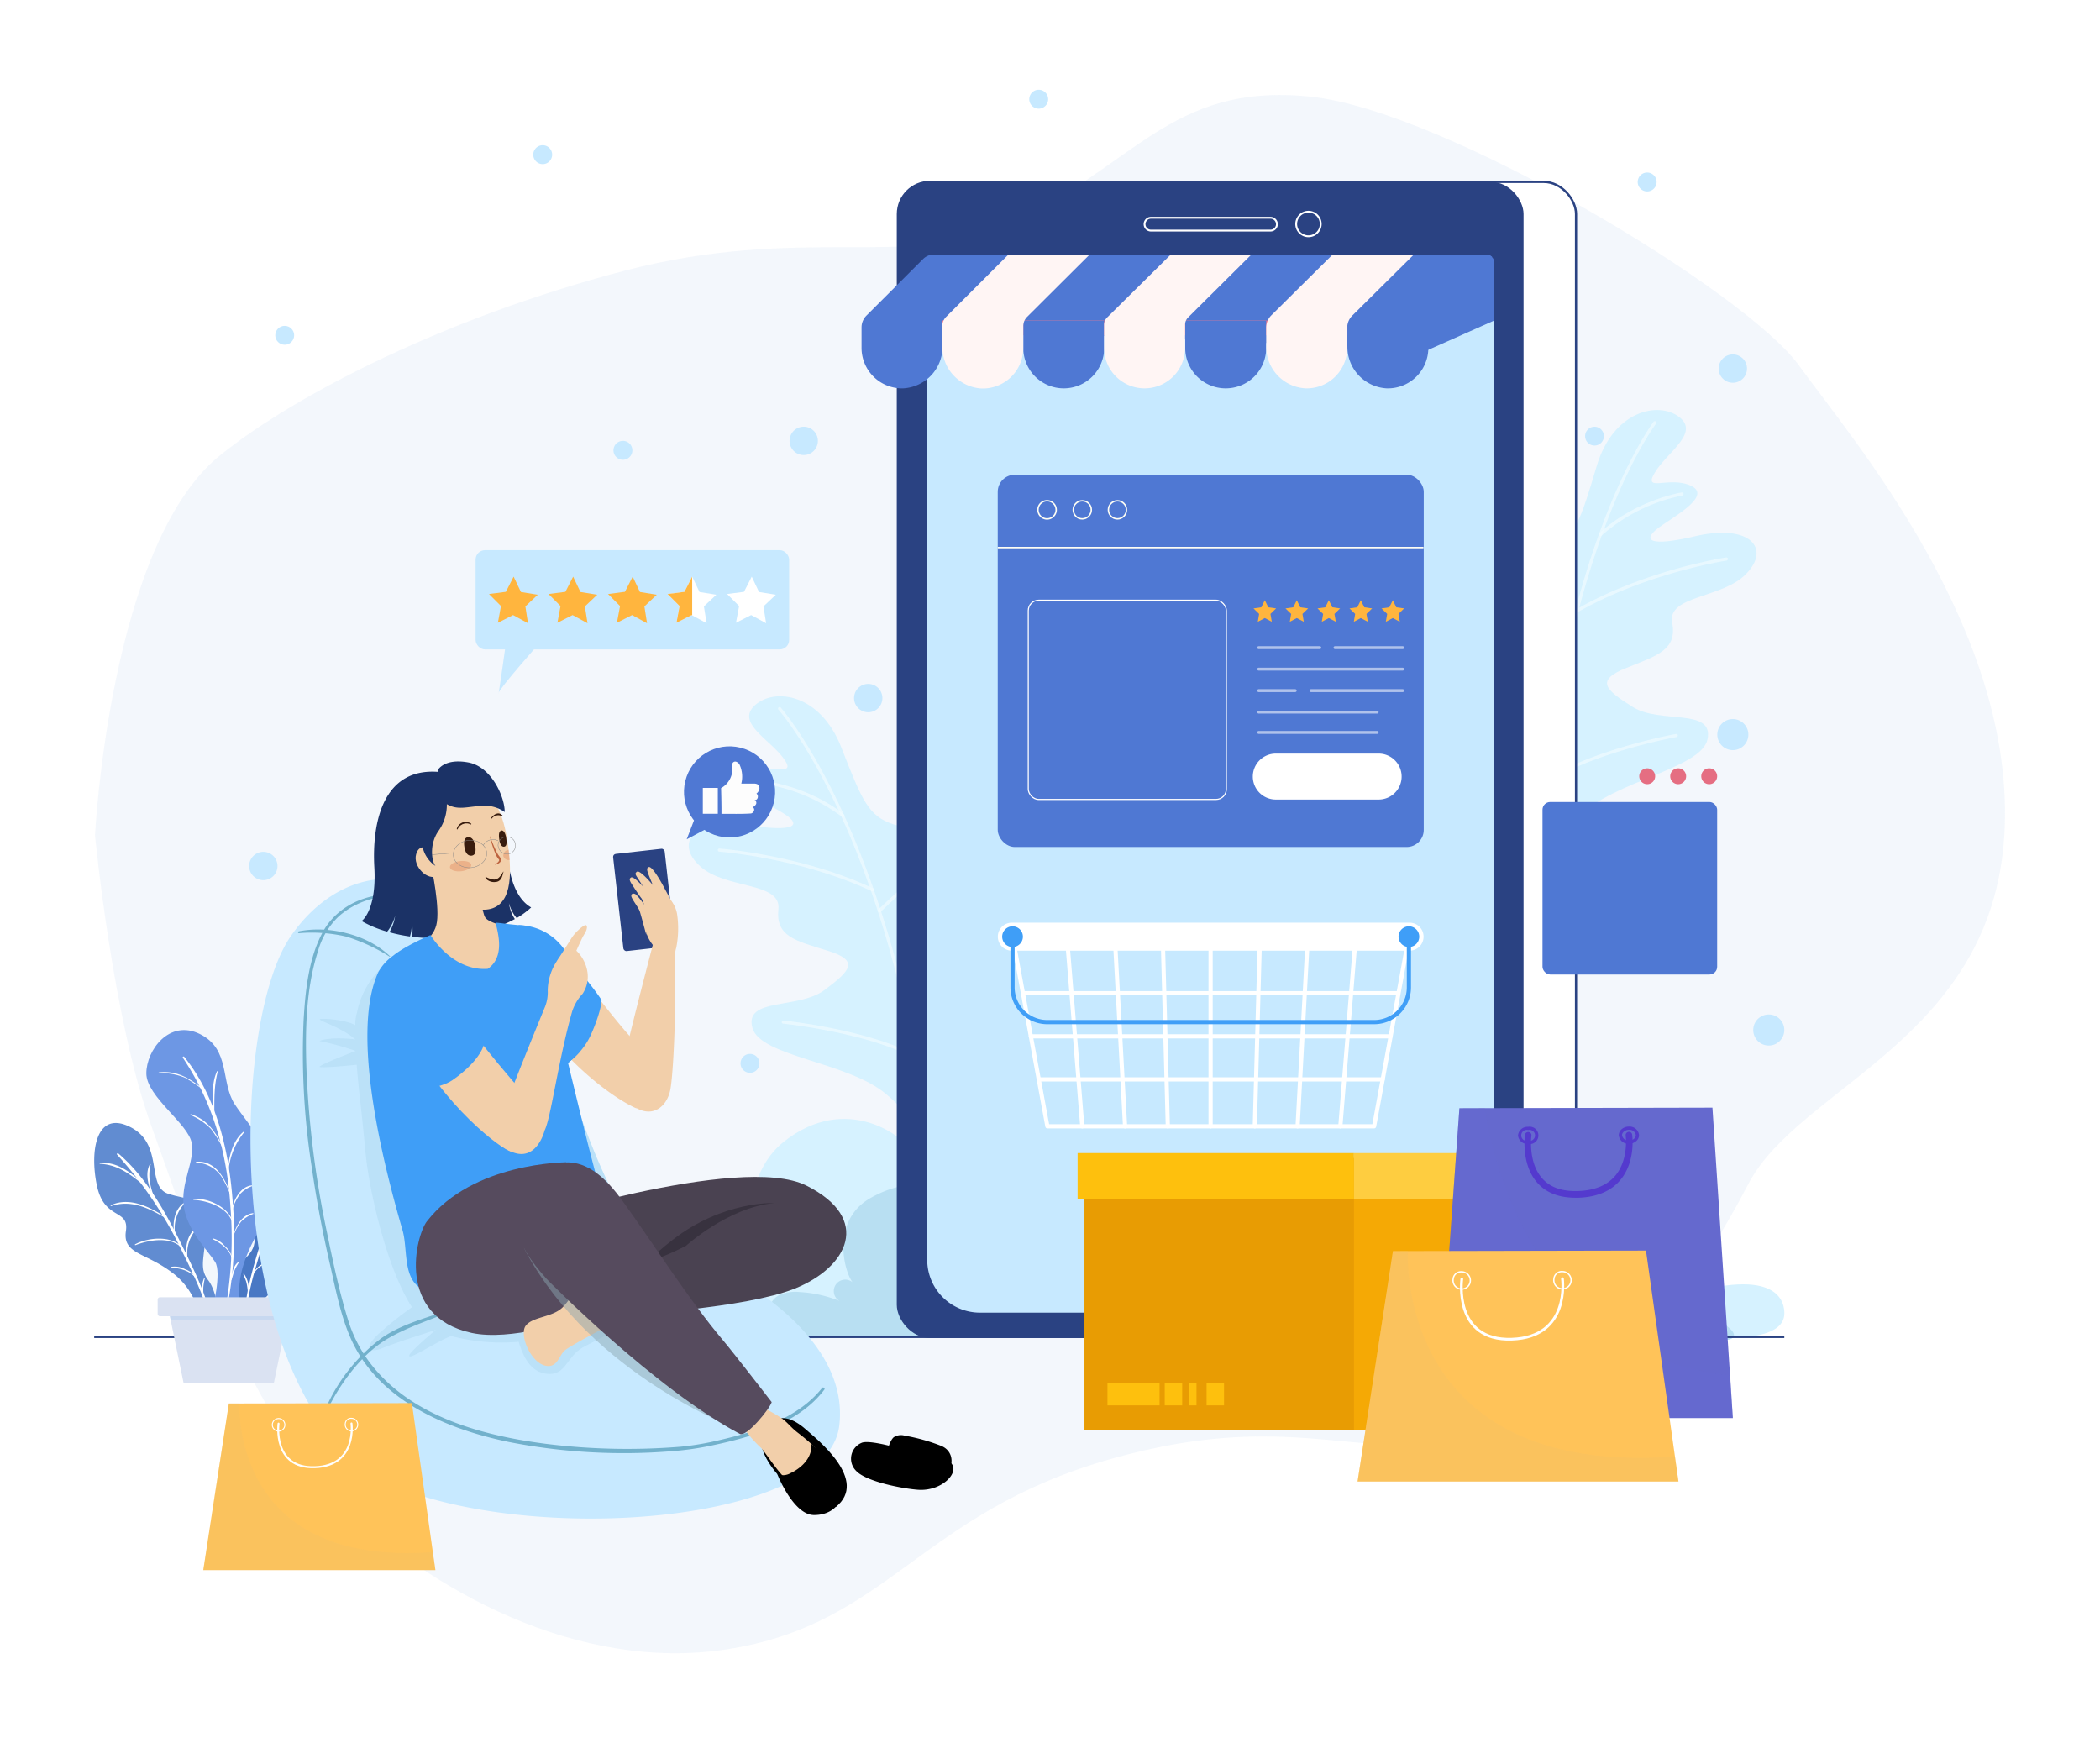 <svg xmlns="http://www.w3.org/2000/svg" xmlns:xlink="http://www.w3.org/1999/xlink" width="1127.355" height="938.53" viewBox="0 0 1127.355 938.53">
  <defs>
    <filter id="Path_25306" x="0" y="0" width="1127.355" height="938.53" filterUnits="userSpaceOnUse">
      <feOffset dy="3" input="SourceAlpha"/>
      <feGaussianBlur stdDeviation="17" result="blur"/>
      <feFlood flood-opacity="0.161"/>
      <feComposite operator="in" in2="blur"/>
      <feComposite in="SourceGraphic"/>
    </filter>
  </defs>
  <g id="ecommerce" transform="translate(-8327.436 -3285.842)">
    <g transform="matrix(1, 0, 0, 1, 8327.44, 3285.84)" filter="url(#Path_25306)">
      <path id="Path_25306-2" data-name="Path 25306" d="M446.546-44.345c-51.181,22.777-109.137-.936-203.978,23.833S66.243,45.722,25.516,78.564C-33.807,126.4-41.619,282.514-41.619,282.514s9.417,98.907,30.525,156.934C11.582,501.782,38.526,589.78,88.024,638.888c49.939,49.545,130.228,92.786,209.146,80.736,87.352-13.336,103.582-73.2,206.909-102.351s138.09,6.873,206.4-14.24c65.4-20.214,107.424-79.618,135.581-133.46,27.268-52.145,130.566-77.219,137.312-187.059s-82-213.014-110.327-252.3S683.083-106.63,610.638-114.012C534.764-121.742,516.3-75.389,446.546-44.345Z" transform="translate(92.62 162.87)" fill="#d8e5f6" fill-rule="evenodd" opacity="0.31"/>
    </g>
    <g id="shop" transform="translate(8378 3334.026)">
      <g id="Layer_2" data-name="Layer 2" transform="translate(0 0)">
        <g id="OBJECTS">
          <path id="Path_25152" data-name="Path 25152" d="M322.363,343.551c83.33,1.146,178.025,3.414,178.025,3.414s22.485,0,22.485-12.657c0-4.877-1.78-26.338-57.529-8.8,3.926-2.439,25-10.365,16.827-22.558-5.146-7.706-15.364-1.219-18.924,1.707,6.243-8.462,8.511-44.75-13.779-62.455-33.313-26.484-65.43-3.682-71.454,8.779-3.073-12.193-17.071-21.485-26.338-23.777-21.07-5.243-34.8-3.682-54.48,5.511-6.975,3.243-16.29,14.339-20.924,20.485-7.316,9.608-8.365,22.387-8.779,34.41-.293,9.023-.341,18.071-.122,27.094" transform="translate(384.468 322.578)" fill="#d6f2ff"/>
          <path id="Path_25153" data-name="Path 25153" d="M308.52,325.458,490.544,327.9c2.049,0,8.462-1.951-2.609-9.1-9.365-6.024-39.019-.61-39.019-.61s6.9-2.756,6.853-6.316a9.755,9.755,0,0,0-5.975-8.194,22.12,22.12,0,0,0-10.486-1.366,67.213,67.213,0,0,0-21.168,4.731,6.145,6.145,0,1,0-7.1-9.974c4.536-6.146,11.559-33.434-10.048-45.457-27.069-15.1-47.628-2.683-52.017,6.389-2.244-8.9-12.462-15.656-19.192-17.315-15.339-3.8-25.338-2.683-39.677,4-5.072,2.439-11.852,10.462-15.217,14.925-5.292,7-6.1,16.29-6.389,25.07q-.342,9.755,0,19.729" transform="translate(386.044 343.158)" fill="#b8dff2"/>
          <path id="Path_25154" data-name="Path 25154" d="M322.219,343.551c-83.306,1.146-178.025,3.414-178.025,3.414s-22.485,0-22.485-12.657c0-4.877,1.756-26.338,57.529-8.8-3.926-2.439-25-10.365-16.851-22.558,5.17-7.706,15.388-1.219,18.949,1.707-6.243-8.462-8.511-44.75,13.754-62.455,33.337-26.484,65.454-3.682,71.478,8.779,3.048-12.193,17.071-21.485,26.338-23.777,21.07-5.243,34.8-3.682,54.48,5.511,6.95,3.243,16.29,14.339,20.924,20.485,7.316,9.608,8.365,22.387,8.755,34.41.317,9.023.341,18.071.122,27.094" transform="translate(175.103 322.578)" fill="#d6f2ff"/>
          <path id="Path_25155" data-name="Path 25155" d="M318.576,325.429l-182.024,2.439c-2.048,0-8.462-1.951,2.585-9.1,9.389-6.024,39.019-.61,39.019-.61s-6.9-2.756-6.877-6.316a9.755,9.755,0,0,1,5.975-8.194,22.263,22.263,0,0,1,10.511-1.366,67.066,67.066,0,0,1,21.143,4.731,6.146,6.146,0,1,1,7.121-9.974c-4.755-6.17-11.681-33.386,9.877-45.408,27.094-15.1,47.652-2.683,52.042,6.389,2.219-8.9,12.437-15.656,19.168-17.315,15.364-3.8,25.362-2.683,39.678,4,5.073,2.439,11.876,10.462,15.242,14.925,5.268,7,6.1,16.29,6.389,25.07q.317,9.755,0,19.729" transform="translate(191.11 343.187)" fill="#b8dff2"/>
          <path id="Path_25156" data-name="Path 25156" d="M255.4,378.568c-.146.146,1.707-14.632-18.266-31.215-20.241-17.534-67.649-20.217-72.063-35.727-4.585-16.583,24.631-9.9,38.653-20.363s19.071-15.8,1.658-21.168-27.923-7.657-26.362-22.338-28.338-10.633-41.848-22.826c-13.949-12.389-4.219-26.118,24.216-22.387,27.85,4.341,29.264-.171,21.7-5.316s-31.288-15-20.144-21.558,26.362,1.8,19.046-8.56-26.094-19.363-15.51-28.85,35.068-6.121,46.335,22.753,14.632,36.849,27.874,41.214c12.828,4.438,26.826-8.535,42.409-1s10.828,22.8.2,32.069-29.484,27.85-20.436,37.97c8.633,10.145,21.68-2.195,35.946-3.219,15.852-1.122,32.191,14,15.388,33.825-17.339,19.51-42.433,33.654-47.9,82.184Q260.938,381.2,255.4,378.568Z" transform="translate(188.293 192.087)" fill="#d6f2ff"/>
          <g id="Group_1025" data-name="Group 1025" transform="translate(367.13 331.381)" opacity="0.7">
            <path id="Path_25157" data-name="Path 25157" d="M233.231,379.011a.853.853,0,0,1-.853-.756C211.6,206.3,151.388,137.97,150.778,137.312a.878.878,0,0,1,0-1.195.854.854,0,0,1,1.171,0c.61.658,61.187,69.405,82.013,241.869a.829.829,0,0,1-.732.927Z" transform="translate(-150.544 -135.885)" fill="#f0fbff"/>
          </g>
          <g id="Group_1026" data-name="Group 1026" transform="translate(355.755 370.58)" opacity="0.7">
            <path id="Path_25158" data-name="Path 25158" d="M192.07,171.862a.878.878,0,0,1-.537-.171,92.67,92.67,0,0,0-44.872-18.046.853.853,0,0,1-.78-.9.829.829,0,0,1,.9-.78c.244,0,25.509,2.219,45.8,18.412a.829.829,0,0,1,.122,1.171A.732.732,0,0,1,192.07,171.862Z" transform="translate(-145.879 -151.959)" fill="#f0fbff"/>
          </g>
          <g id="Group_1027" data-name="Group 1027" transform="translate(420.737 400.38)" opacity="0.7">
            <path id="Path_25159" data-name="Path 25159" d="M173.39,205.348a.854.854,0,0,1-.61-.244.829.829,0,0,1,0-1.195,331.976,331.976,0,0,1,49.676-39.6.839.839,0,0,1,.9,1.414A329.741,329.741,0,0,0,173.951,205.2a.829.829,0,0,1-.561.146Z" transform="translate(-172.526 -164.178)" fill="#f0fbff"/>
          </g>
          <g id="Group_1028" data-name="Group 1028" transform="translate(334.794 407.357)" opacity="0.7">
            <path id="Path_25160" data-name="Path 25160" d="M220.287,189.941h-.366c-37.97-17.9-81.428-21.192-81.867-21.241a.831.831,0,0,1,.122-1.658c.439,0,44.214,3.365,82.452,21.387a.853.853,0,0,1,.415,1.122.829.829,0,0,1-.756.39Z" transform="translate(-137.284 -167.039)" fill="#f0fbff"/>
          </g>
          <g id="Group_1029" data-name="Group 1029" transform="translate(369.114 499.709)" opacity="0.7">
            <path id="Path_25161" data-name="Path 25161" d="M223.647,225.348a.83.83,0,0,1-.415,0c-25.9-14.071-70.722-18.729-71.137-18.778a.8.8,0,0,1-.732-.9.829.829,0,0,1,.9-.756c.463,0,45.579,4.731,71.771,18.973a.766.766,0,0,1-.39,1.463Z" transform="translate(-151.357 -204.909)" fill="#f0fbff"/>
          </g>
          <g id="Group_1030" data-name="Group 1030" transform="translate(442.739 474.159)" opacity="0.7">
            <path id="Path_25162" data-name="Path 25162" d="M182.407,252.42a.782.782,0,0,1-.341,0,.829.829,0,0,1-.439-1.122c14.461-32.459,48.384-56.48,48.774-56.724a.854.854,0,0,1,1.171.219.8.8,0,0,1-.219,1.146c-.317.244-33.873,24-48.14,56.09a.878.878,0,0,1-.8.39Z" transform="translate(-181.548 -194.431)" fill="#f0fbff"/>
          </g>
          <path id="Path_25163" data-name="Path 25163" d="M363.495,321.173c.171.122-2.853-14.437,15.754-32.581,18.778-19.095,65.845-25.533,68.991-41.458,3.243-16.924-25.338-7.926-40.165-17.217s-20.266-14.242-3.341-21,27.216-9.755,24.509-24.387,27.387-12.852,39.873-26.24c12.925-13.462,2.146-26.362-25.9-20.412-27.435,6.56-29.264,2.17-22.07-3.56s30-17.437,18.339-23.07-26.094,3.878-19.631-7.048S444.24,82.84,433,74.231s-35.458-3.317-44.287,26.362-11.584,38.068-24.509,43.482c-12.437,5.438-27.387-6.389-42.36,2.439s-8.974,23.607,2.439,31.971,31.532,25.533,23.314,36.337c-7.8,10.779-21.778-.488-36.093-.366-15.876.146-30.971,16.51-12.632,34.946,18.827,18.022,44.994,30.167,54.285,78.038C356.52,325.344,360.056,323.2,363.495,321.173Z" transform="translate(417.886 101.428)" fill="#d6f2ff"/>
          <g id="Group_1031" data-name="Group 1031" transform="translate(774.626 177.889)" opacity="0.7">
            <path id="Path_25164" data-name="Path 25164" d="M318.518,321.827a.854.854,0,0,0,.8-.8c7-173.147,61.577-245.967,62.138-246.7a.829.829,0,1,0-1.317-1c-.561.707-55.48,74.039-62.5,247.625a.854.854,0,0,0,.8.878Z" transform="translate(-317.64 -72.944)" fill="#f0fbff"/>
          </g>
          <g id="Group_1032" data-name="Group 1032" transform="translate(807.792 216.175)" opacity="0.7">
            <path id="Path_25165" data-name="Path 25165" d="M332.118,112.095a.707.707,0,0,0,.512-.219,92.671,92.671,0,0,1,43.311-21.558.854.854,0,0,0,.707-.975.829.829,0,0,0-.976-.683c-.244,0-25.24,4.243-44.189,21.948a.854.854,0,0,0,0,1.195A.829.829,0,0,0,332.118,112.095Z" transform="translate(-331.24 -88.644)" fill="#f0fbff"/>
          </g>
          <g id="Group_1033" data-name="Group 1033" transform="translate(739.84 254.991)" opacity="0.7">
            <path id="Path_25166" data-name="Path 25166" d="M356.7,141.676a.951.951,0,0,0,.585-.293.878.878,0,0,0,0-1.195,331.924,331.924,0,0,0-52.676-35.532.84.84,0,1,0-.78,1.488,329.543,329.543,0,0,1,52.286,35.312A.927.927,0,0,0,356.7,141.676Z" transform="translate(-303.376 -104.561)" fill="#f0fbff"/>
          </g>
          <g id="Group_1034" data-name="Group 1034" transform="translate(795.144 251.069)" opacity="0.7">
            <path id="Path_25167" data-name="Path 25167" d="M326.948,132.333a1.025,1.025,0,0,0,.366,0c36.41-20.875,79.477-27.63,79.916-27.7a.878.878,0,0,0,.707-.951.8.8,0,0,0-.975-.707c-.415,0-43.9,6.877-80.477,27.9a.829.829,0,0,0-.317,1.146A.854.854,0,0,0,326.948,132.333Z" transform="translate(-326.053 -102.952)" fill="#f0fbff"/>
          </g>
          <g id="Group_1035" data-name="Group 1035" transform="translate(778.76 345.842)" opacity="0.7">
            <path id="Path_25168" data-name="Path 25168" d="M320.225,167.995a.756.756,0,0,0,.39-.146c24.7-16.1,68.966-24.387,69.405-24.387a.83.83,0,0,0-.293-1.634c-.439,0-45.043,8.34-70.015,24.631a.829.829,0,0,0-.244,1.146A.878.878,0,0,0,320.225,167.995Z" transform="translate(-319.335 -141.815)" fill="#f0fbff"/>
          </g>
          <g id="Group_1036" data-name="Group 1036" transform="translate(724.766 330.225)" opacity="0.7">
            <path id="Path_25169" data-name="Path 25169" d="M350.859,189.328a.561.561,0,0,0,.341,0,.829.829,0,0,0,.341-1.122c-17.071-31.24-52.724-52.481-53.09-52.676a.829.829,0,0,0-1.146.293.854.854,0,0,0,.293,1.146c.366.219,35.7,21.217,52.481,52.017A.8.8,0,0,0,350.859,189.328Z" transform="translate(-297.194 -135.411)" fill="#f0fbff"/>
          </g>
          <rect id="Rectangle_264" data-name="Rectangle 264" width="364.048" height="620.038" rx="17.22" transform="translate(431.453 49.481)" fill="#fff" stroke="#2a4282" stroke-miterlimit="10" stroke-width="1.19"/>
          <rect id="Rectangle_265" data-name="Rectangle 265" width="335.881" height="620.038" rx="17.22" transform="translate(431.453 49.481)" fill="#2a4282"/>
          <path id="Path_25170" data-name="Path 25170" d="M487.8,53.682V576a28.338,28.338,0,0,1-28.338,28.338H211.718A28.338,28.338,0,0,1,183.38,576V53.682A17.437,17.437,0,0,1,200.817,36.27H470.365A17.437,17.437,0,0,1,487.8,53.682Z" transform="translate(263.827 52.181)" fill="#c7e9ff"/>
          <path id="Path_25171" data-name="Path 25171" d="M277.769,33.41a6.584,6.584,0,1,1-6.56-6.56A6.584,6.584,0,0,1,277.769,33.41Z" transform="translate(380.678 38.629)" fill="none" stroke="#fff" stroke-miterlimit="10" stroke-width="0.99"/>
          <path id="Path_25172" data-name="Path 25172" d="M298.821,35.057H234.659a3.439,3.439,0,0,1-3.439-3.439h0a3.463,3.463,0,0,1,3.439-3.439h64.162a3.463,3.463,0,0,1,3.463,3.439h0A3.463,3.463,0,0,1,298.821,35.057Z" transform="translate(332.654 40.542)" fill="none" stroke="#fff" stroke-miterlimit="10" stroke-width="0.99"/>
          <path id="Path_25173" data-name="Path 25173" d="M506.491,40.708V71.68l-35.532,15.8L170.39,74.631,206.019,36.27H502.052a4.415,4.415,0,0,1,3.147,1.318,4.341,4.341,0,0,1,1.292,3.121Z" transform="translate(245.139 52.181)" fill="#4f78d3"/>
          <rect id="Rectangle_266" data-name="Rectangle 266" width="253.99" height="17.754" transform="translate(437.355 114.058)" fill="#f8798a"/>
          <path id="Path_25174" data-name="Path 25174" d="M226.249,87.181h0A21.729,21.729,0,0,1,204.52,65.452V50.82h43.458V65.452A21.729,21.729,0,0,1,226.249,87.181Z" transform="translate(294.241 73.114)" fill="#4f78d3"/>
          <path id="Path_25175" data-name="Path 25175" d="M261.9,87.181h0A21.729,21.729,0,0,1,240.17,65.452V50.82h43.482V65.452A21.729,21.729,0,0,1,261.9,87.181Z" transform="translate(345.531 73.114)" fill="#4f78d3"/>
          <path id="Path_25176" data-name="Path 25176" d="M504.167,36.271h-296.5a8.243,8.243,0,0,0-5.731,2.439L171.554,69.047a8.926,8.926,0,0,0-2.634,6.316V86.386a21.729,21.729,0,0,0,22.412,21.729A22.363,22.363,0,0,0,212.4,85.484v-13.8H429.738v13.8a22.339,22.339,0,0,0,21.07,22.631A21.729,21.729,0,0,0,473.2,86.386V75.534a9.316,9.316,0,0,1,2.756-6.584l13.364-13.315,18.119-18.046a4.414,4.414,0,0,0-3.268-1.317Z" transform="translate(243.024 52.18)" fill="#4f78d3"/>
          <path id="Path_25177" data-name="Path 25177" d="M222.209,36.27,188.726,69.753a7.023,7.023,0,0,0-2.024,4.877V85.556a22.338,22.338,0,0,0,21.046,22.631,21.729,21.729,0,0,0,22.412-21.729V74.631a6.95,6.95,0,0,1,2.049-4.877l33.483-33.361Z" transform="translate(268.602 52.181)" fill="#fff5f4"/>
          <path id="Path_25178" data-name="Path 25178" d="M258.134,36.27,223.993,70.021a5.584,5.584,0,0,0-1.683,4V86.385a21.729,21.729,0,0,0,21.753,21.729h0a21.729,21.729,0,0,0,21.729-21.729V74.021a5.56,5.56,0,0,1,1.658-4L301.4,36.27Z" transform="translate(319.836 52.181)" fill="#fff5f4"/>
          <path id="Path_25179" data-name="Path 25179" d="M293.68,36.27,260.733,68.924A9.389,9.389,0,0,0,258,75.557v9.925a22.338,22.338,0,0,0,21.07,22.631,21.729,21.729,0,0,0,22.412-21.729V75.557a9.292,9.292,0,0,1,2.853-6.633L337.283,36.27Z" transform="translate(371.181 52.181)" fill="#fff5f4"/>
          <line id="Line_11" data-name="Line 11" x2="907.315" transform="translate(0 669.543)" fill="none" stroke="#2a4282" stroke-miterlimit="10" stroke-width="1.19"/>
          <path id="Path_25180" data-name="Path 25180" d="M56.693,332.936A37.312,37.312,0,0,0,41.6,307.6c-14.242-10.755-26.387-9.755-24.582-22.094S5.407,279.992,1.432,260.97s-.171-40.6,18.071-31.264,8.072,31.825,20.339,35.776,19.851,1.219,19.973,17.534-4.146,21.509,1.439,28.9,5.828,23.338,5.828,23.338" transform="translate(0.007 327.242)" fill="#618cd1"/>
          <path id="Path_25181" data-name="Path 25181" d="M15.713,255.524c-2.292-6.511-3.951-11.95-2.244-18.754,0-.244-.293-.415-.415-.171-3.195,5.9,0,13.51,2.292,19.071a.2.2,0,1,0,.366-.146Z" transform="translate(16.844 340.224)" fill="#fff"/>
          <path id="Path_25182" data-name="Path 25182" d="M18.334,261.973a19,19,0,0,1,5.292-16.656.244.244,0,0,0-.293-.366c-5.463,3.561-6.633,11.169-5.414,17.071,0,.219.415.171.39,0Z" transform="translate(25.148 352.382)" fill="#fff"/>
          <path id="Path_25183" data-name="Path 25183" d="M21.081,267.453A19.022,19.022,0,0,1,26.4,250.8a.244.244,0,0,0-.293-.366c-5.487,3.561-6.633,11.169-5.414,17.071,0,.219.415.171.39,0Z" transform="translate(29.132 360.266)" fill="#fff"/>
          <path id="Path_25184" data-name="Path 25184" d="M24.718,271.646a29.263,29.263,0,0,1-.219-5.268,36.744,36.744,0,0,1,.78-4.585c0-.219-.341-.293-.439,0a14.974,14.974,0,0,0-.512,10c0,.219.415.171.39,0Z" transform="translate(34.103 376.363)" fill="#fff"/>
          <path id="Path_25185" data-name="Path 25185" d="M34.158,253.686c-8.511-5.731-20.192-11.974-30.41-7.072a.229.229,0,0,0,.2.415c10.9-3.634,20.8,1.341,30.02,7C34.158,254.027,34.353,253.808,34.158,253.686Z" transform="translate(5.202 352.256)" fill="#fff"/>
          <path id="Path_25186" data-name="Path 25186" d="M34.173,257.407c-5.707-6.389-18.485-5.1-25.119-1.439-.219.122,0,.537.171.439,7.048-2.731,18.534-4.877,24.655,1.268a.2.2,0,1,0,.293-.268Z" transform="translate(12.894 363.874)" fill="#fff"/>
          <path id="Path_25187" data-name="Path 25187" d="M30.365,264.841a12.851,12.851,0,0,0-5.95-4.365,11.315,11.315,0,0,0-7.316-1.268.244.244,0,0,0,0,.463c4.512.2,10,1.658,12.925,5.414a.2.2,0,0,0,.317-.244Z" transform="translate(24.359 372.706)" fill="#fff"/>
          <path id="Path_25188" data-name="Path 25188" d="M55.759,322.616C52.564,309.35,46.321,296.425,40.3,284.28,31.567,266.6,21.032,247.187,5.79,234.238c-.463-.366-1.073.219-.658.658a211.483,211.483,0,0,1,34.02,50.14c6.024,12.023,12.193,24.826,15.827,37.9.122.488.878.268.756-.219Z" transform="translate(7.184 336.831)" fill="#fff"/>
          <path id="Path_25189" data-name="Path 25189" d="M27.55,249.745c-7.779-6.438-15.266-14.266-26.192-13.462a.244.244,0,0,0,0,.463c11.169.658,17.461,6.877,25.948,13.291C27.477,250.184,27.721,249.867,27.55,249.745Z" transform="translate(1.714 339.857)" fill="#fff"/>
          <path id="Path_25190" data-name="Path 25190" d="M34.194,341.193s-8.511-17.559-2.756-26,14.413-10.438,11.925-21.948S30.829,271.91,34.682,260.3s22.558-9.828,27.265-19.583,4.877-20.68,16.071-17.656,21.022,16.656,9.121,30.142-11.072,16.144-10.389,25.85-18.7,15.242-21.143,23,6.584,16.534.78,20.534-13.876,11.218-13.462,21" transform="translate(42.356 320.181)" fill="#4978c4"/>
          <path id="Path_25191" data-name="Path 25191" d="M43.074,251.354c1.293-5.95,2.878-13.949-1.366-19.168-.171-.2-.463,0-.341.293,2.951,6.341,2.439,11.95,1.317,18.778,0,.244.317.366.39,0Z" transform="translate(59.473 333.932)" fill="#fff"/>
          <path id="Path_25192" data-name="Path 25192" d="M43.629,263.022a54.554,54.554,0,0,0-2.292-15.973c-.927-3.17-2.219-7.853-5.414-9.462-.219-.122-.488.2-.293.366,6.267,5.146,7.316,17.583,7.609,25.07a.2.2,0,0,0,.39,0Z" transform="translate(51.163 341.774)" fill="#fff"/>
          <path id="Path_25193" data-name="Path 25193" d="M41.338,267.258c0-6.1-.61-18.876-7.17-21.948-.219,0-.512.171-.293.366,5.853,4.877,6.8,14.632,7.072,21.582a.2.2,0,1,0,.39,0Z" transform="translate(48.625 352.926)" fill="#fff"/>
          <path id="Path_25194" data-name="Path 25194" d="M35.672,270.475a14.632,14.632,0,0,0-2.439-9.755c-.146-.171-.439,0-.39.244.439,1.366,1.146,2.634,1.561,4.048a29.262,29.262,0,0,1,.829,5.438.2.2,0,0,0,.39,0Z" transform="translate(47.243 374.998)" fill="#fff"/>
          <path id="Path_25195" data-name="Path 25195" d="M40.277,255.527c6.267-9.755,14.413-13.584,24.8-18,.244,0,0-.488-.171-.415a40.336,40.336,0,0,0-24.972,18.217.2.2,0,0,0,.341.2Z" transform="translate(57.417 341.124)" fill="#fff"/>
          <path id="Path_25196" data-name="Path 25196" d="M37.8,258.527c4.414-7.121,13.754-10.682,21.68-10.974.293,0,.268-.415,0-.439a24.387,24.387,0,0,0-21.948,11.218.2.2,0,1,0,.341.2Z" transform="translate(53.964 355.463)" fill="#fff"/>
          <path id="Path_25197" data-name="Path 25197" d="M35.216,265.674c2.146-4.268,7.316-6.706,11.681-7.755a.219.219,0,1,0,0-.439,11.047,11.047,0,0,0-6.975,2.609,12.706,12.706,0,0,0-5.072,5.438c0,.2.268.341.366.146Z" transform="translate(50.138 370.435)" fill="#fff"/>
          <path id="Path_25198" data-name="Path 25198" d="M33.86,330.022c1.073-14.315,6.024-29.264,10.243-42.8a239.945,239.945,0,0,1,25.826-58.114c.268-.439-.39-.975-.732-.561-12.974,16.217-20.119,37.97-26.143,57.577-4.268,13.974-9.243,29.264-9.974,43.9A.39.39,0,0,0,33.86,330.022Z" transform="translate(47.592 328.596)" fill="#fff"/>
          <path id="Path_25199" data-name="Path 25199" d="M43.05,248.148c3.1-3.414,5.853-7.316,9.1-10.462a28.021,28.021,0,0,1,13.9-7.462c.244,0,.2-.488,0-.463C55.17,230.882,49.22,240.174,42.83,247.88c-.171.2,0,.463.268.268Z" transform="translate(61.521 330.554)" fill="#fff"/>
          <path id="Path_25200" data-name="Path 25200" d="M46.89,357.462s5.194-20.168,1.512-26-14.974-16.8-16.8-29.654,5.8-23.533,4.268-33.947-24.387-25.07-24.387-37.6S23.893,201,40.305,209.165s10.925,25.679,18.583,37.6,33.02,37.922,19.266,58.114S59.5,340.367,61.937,353.8" transform="translate(16.516 297.814)" fill="#6d97e4"/>
          <path id="Path_25201" data-name="Path 25201" d="M29.737,250.845a37.922,37.922,0,0,1,8.413-21.119.244.244,0,0,0-.341-.317c-5.975,4.877-8.1,14.242-8.389,21.436,0,.244.366.244.39,0Z" transform="translate(42.326 330.003)" fill="#fff"/>
          <path id="Path_25202" data-name="Path 25202" d="M30.65,254.53a23.167,23.167,0,0,1,4.365-8.926,16.29,16.29,0,0,1,6.17-3.975c.2,0,0-.463-.122-.439-6.267.707-9.755,7.9-10.8,13.267a.2.2,0,1,0,.39,0Z" transform="translate(43.535 346.998)" fill="#fff"/>
          <path id="Path_25203" data-name="Path 25203" d="M26.95,239.437c0-7.877-.219-15.437,1.829-23.094a.224.224,0,1,0-.415-.171c-3.219,6.877-2.17,15.9-1.8,23.265a.2.2,0,0,0,.39,0Z" transform="translate(37.553 310.805)" fill="#fff"/>
          <path id="Path_25204" data-name="Path 25204" d="M30.675,260.689a22.728,22.728,0,0,1,4.487-8.974,17.582,17.582,0,0,1,6.341-3.975c.2,0,0-.463,0-.439-6.316.707-9.755,7.828-11.023,13.291a.2.2,0,0,0,.366,0Z" transform="translate(43.851 355.788)" fill="#fff"/>
          <path id="Path_25205" data-name="Path 25205" d="M30.48,267.621c.488-1.61.9-3.292,1.488-4.877a29.71,29.71,0,0,1,2.268-4.268.224.224,0,0,0-.317-.317c-2.585,1.9-3.317,6.438-3.829,9.365a.2.2,0,0,0,.39,0Z" transform="translate(43.29 371.317)" fill="#fff"/>
          <path id="Path_25206" data-name="Path 25206" d="M41.381,254.33c-3.048-8.511-8-19.119-18.8-18.315a.244.244,0,0,0,0,.463,17.071,17.071,0,0,1,13.462,7.487,56.97,56.97,0,0,1,5.072,10.486c0,.219.463,0,.366-.122Z" transform="translate(32.243 339.492)" fill="#fff"/>
          <path id="Path_25207" data-name="Path 25207" d="M43.22,256.855c-2.244-8.145-13.437-13.388-21.241-12.632a.244.244,0,0,0,0,.463c7.706.512,18.119,3.951,20.851,12.193a.2.2,0,0,0,.39,0Z" transform="translate(31.38 351.257)" fill="#fff"/>
          <path id="Path_25208" data-name="Path 25208" d="M36.659,263.478a12.632,12.632,0,0,0-4.146-6.609,11.657,11.657,0,0,0-6.292-4,.244.244,0,0,0,0,.439c4.024,2,9.072,5.585,10.145,10.291,0,.244.415.122.39,0Z" transform="translate(37.526 363.802)" fill="#fff"/>
          <path id="Path_25209" data-name="Path 25209" d="M43.925,344.511a203.825,203.825,0,0,0,2.439-53.09c-1.9-27.24-8.535-56.8-26.094-78.453-.317-.415-1,.122-.707.561,16.193,24.119,23.8,51.31,25.558,80.209A215.874,215.874,0,0,1,43.1,344.365c0,.488.658.707.756.2Z" transform="translate(28.041 306.181)" fill="#fff"/>
          <path id="Path_25210" data-name="Path 25210" d="M39.325,244.358c-4.121-8.389-8.438-15.8-17.876-18.827a.244.244,0,0,0-.171.439,33.726,33.726,0,0,1,10.95,7.462,66.946,66.946,0,0,1,6.755,11.12.2.2,0,1,0,.341-.2Z" transform="translate(30.47 324.468)" fill="#fff"/>
          <path id="Path_25211" data-name="Path 25211" d="M38.611,225.726c-7.438-5.877-14.315-10.438-24.216-9.316a.232.232,0,0,0,0,.463,31.9,31.9,0,0,1,14,2.439,78.356,78.356,0,0,1,9.974,6.706c.171.122.415-.171.244-.317Z" transform="translate(20.381 311.103)" fill="#fff"/>
          <path id="Path_25212" data-name="Path 25212" d="M79.847,269.99l-.341,1.78-7.048,34.215H24.049L17.026,271.77l-.366-1.78Z" transform="translate(23.969 388.433)" fill="#dae2f2"/>
          <path id="Path_25213" data-name="Path 25213" d="M79.847,269.99l-.341,1.78H17.026l-.366-1.78Z" transform="translate(23.969 388.433)" fill="#9abeea" opacity="0.3"/>
          <rect id="Rectangle_267" data-name="Rectangle 267" width="76.331" height="10.194" rx="1.2" transform="translate(34.069 648.253)" fill="#dae2f2"/>
          <path id="Path_25214" data-name="Path 25214" d="M350.444,467.552c-6.389,50.408-155.125,63.674-234.553,33.9C20.1,465.6,21.22,254.9,56.02,204.515c24.192-35.068,67.747-46.677,107.5,0a189.072,189.072,0,0,1,22.8,34.41c23.094,43.677,35.824,115.57,68.869,134.128l33.386,11.364s1.1.537,3.048,1.61C304.767,393.026,356.053,423.582,350.444,467.552Z" transform="translate(49.502 249.911)" fill="#c7e9ff"/>
          <path id="Path_25215" data-name="Path 25215" d="M266.76,366.927l-33.386-11.364c-33.044-18.534-45.774-90.427-68.869-134.128a189.073,189.073,0,0,0-22.8-34.41c-25.46,1.414-23.728-1.195-23.728-1.195S76.713,193.756,69.86,227.7a23.777,23.777,0,0,0-1.024,7.145c-4.877-2.951-18.461-3.9-19.046-3.17s12.193,4.585,19.046,10.8c0,0-12.462-1.658-19.266.829a149.553,149.553,0,0,1,19.51,5.365s-21.631,8.291-19.241,8.633c3.56.512,19.778-1.244,19.778-1.244.927,12.632,2.707,25.119,4.682,46.555,2.024,22.143,11.9,63.65,25.021,83.623a194.582,194.582,0,0,0-17.071,13.535c-9.755,8.682-5.755,11.316,1.146,8.438s28.728-9.8,28.728-9.8-15.437,12.754-14.266,14.12,15.437-8.292,22.485-10.828h0a105.375,105.375,0,0,0,36.215,3.1c2.292,7.316,6.219,17.29,16.827,17.242,8.633,0,9.462-9.926,18.022-14.437,23.216-12.193,56.626-28.581,68.527-29.264,7.194-.317,9.511-4.877,9.755-9.755C267.857,367.464,266.76,366.927,266.76,366.927Z" transform="translate(71.316 267.352)" fill="#abd7ef" opacity="0.44"/>
          <path id="Path_25216" data-name="Path 25216" d="M106.69,179.445c-18.144-6.316-40.629.512-50.042,17.876-7.609,13.974-9.34,31.313-10.291,46.92a395.384,395.384,0,0,0,4.463,80.135c2.439,17.071,5.658,33.9,9.487,50.627,3.073,13.34,5.633,27.435,11.12,40.043,14.632,33.654,51.408,49.115,85.208,56.09a320.319,320.319,0,0,0,87.793,4.877,158.107,158.107,0,0,0,21.095-3.048c21.265-4.438,46.725-11.779,60.382-30,.488-.658-.659-1.561-1.2-.9-13,16.486-35.678,23.582-55.358,28.094a148.146,148.146,0,0,1-20.631,3.487,349.875,349.875,0,0,1-72.161-1.536c-33.508-4.292-71.5-14.34-93.426-42.019a73.794,73.794,0,0,1-12.657-23.631C65.6,391,62.233,374.931,58.965,359.079a523.416,523.416,0,0,1-11.023-85.988c-.8-21.509-.61-44.409,6-65.138a41.287,41.287,0,0,1,11.413-19.168,43.433,43.433,0,0,1,41.092-8.706.328.328,0,1,0,.171-.634Z" transform="translate(66.091 254.837)" fill="#72b1cc"/>
          <path id="Path_25217" data-name="Path 25217" d="M136.046,265.209c-16.461,10.657-37.824,12.194-53.968,23.485A93.621,93.621,0,0,0,50.2,331.127c-.171.463.61.8.8.342,6.95-15.925,19.51-33.971,34.873-42.775,16.12-9.243,34.678-12.852,50.408-23.07.268-.171,0-.61-.244-.415Z" transform="translate(72.194 381.484)" fill="#72b1cc"/>
          <path id="Path_25218" data-name="Path 25218" d="M94.411,199.39c-11.925-11.755-32.922-16.876-49.213-13.51a.488.488,0,0,0,.146.951,81.382,81.382,0,0,1,25.582,1.878,96.839,96.839,0,0,1,23.29,10.828s.2,0,.122-.146Z" transform="translate(64.543 265.962)" fill="#72b1cc"/>
          <path id="Path_25219" data-name="Path 25219" d="M162.889,248.768c-5.365-.707-35.263-41.994-45.847-54.578a29.264,29.264,0,0,0-17.559-9.34c-8.048,6.877-9.755,21.046-4.877,30.167,20.119,38.239,51.969,60.6,64.43,65.967C149.355,268.131,162.889,248.768,162.889,248.768Z" transform="translate(132.192 265.942)" fill="#f2cfaa"/>
          <path id="Path_25220" data-name="Path 25220" d="M137.951,224.065c0,4.414-3.341,13.559-5.585,18.412a36.1,36.1,0,0,1-6.048,9.413,47.506,47.506,0,0,1-8.682,7.657c-.634.488-8.633-17.559-10.1-19.51l-.171-.146a8.268,8.268,0,0,1-3-1.658c-1.878-1.366-3.731-2.853-5.56-4.317a15.047,15.047,0,0,1-3.975-4.365,15.608,15.608,0,0,1-.975-8.023L93.42,183.9A30.435,30.435,0,0,1,116.49,195a61.24,61.24,0,0,1,4.024,5.585C125.9,208.8,132.488,215.847,137.951,224.065Z" transform="translate(134.403 264.576)" fill="#3f9ef7"/>
          <line id="Line_12" data-name="Line 12" x1="2.049" y2="27.484" transform="translate(298.545 402.726)" fill="#bfbfbf"/>
          <line id="Line_13" data-name="Line 13" y1="7.072" x2="0.219" transform="translate(230.993 423.528)" fill="#ccc"/>
          <rect id="Rectangle_268" data-name="Rectangle 268" width="27.85" height="52.505" rx="1.6" transform="translate(278.399 410.406) rotate(-6.41)" fill="#2a4282"/>
          <path id="Path_25221" data-name="Path 25221" d="M146.843,188.617a52.114,52.114,0,0,1-.463,16.412h0a2.753,2.753,0,0,1,0,.293,15.388,15.388,0,0,0-.829,5c.732,29.411-.829,62.6-2.439,71.381s-8.828,15.169-18.022,10.169c-7.316-4-9.56-13.169-9.56-13.169,3.609-19.973,18.119-74.087,18.119-74.551-8.023-10.34-2.9-20.339,2.609-25.655a4.048,4.048,0,0,1,4.073-1.146,15.9,15.9,0,0,1,6.511,11.267Z" transform="translate(166.212 254.933)" fill="#f2cfaa"/>
          <path id="Path_25222" data-name="Path 25222" d="M92.64,265.184S213.6,226.165,249.082,243.992s22.168,43.9-6.292,55.31c-26.679,10.584-89.963,14.047-89.963,14.047Z" transform="translate(133.28 344.319)" fill="#4a4251"/>
          <path id="Path_25223" data-name="Path 25223" d="M140.369,268.109S162.9,247.527,187.7,245.088c0,0-27.216-1.219-54.09,19.51S140.369,268.109,140.369,268.109Z" transform="translate(177.247 352.587)" fill="#38323f"/>
          <path id="Path_25224" data-name="Path 25224" d="M137.225,194.159l-34.946-43.7c-32.361-4.048-37.9,27.7-36.58,51.042s-6.828,28.825-6.828,28.825a59.7,59.7,0,0,0,13.705,5.682l.658-.8a25.46,25.46,0,0,0,2.122-3.609,31.072,31.072,0,0,0,1.512-3.975,30.606,30.606,0,0,1-1.024,4.17,27.243,27.243,0,0,1-1.731,3.975c0,.2-.244.366-.366.561a84.913,84.913,0,0,0,11.047,2.292,4.2,4.2,0,0,0,.171-.512,23.168,23.168,0,0,0,.756-4.121,27.311,27.311,0,0,0,0-4.243,27.849,27.849,0,0,1,.463,4.268,21.389,21.389,0,0,1-.244,4.317v.439a97.261,97.261,0,0,0,20.387.415,85.16,85.16,0,0,0,34.8-9.926c-.317-.488-.634-.975-.9-1.488a20.973,20.973,0,0,1-1.439-3.438,22.491,22.491,0,0,1-.829-3.585,24.068,24.068,0,0,0,1.244,3.439,24.563,24.563,0,0,0,1.78,3.122c.366.488.732.951,1.146,1.414a42.993,42.993,0,0,0,7.755-5.707C137.786,216.2,137.225,194.159,137.225,194.159Z" transform="translate(84.696 215.956)" fill="#1b3266"/>
          <path id="Path_25225" data-name="Path 25225" d="M80.177,171.22s4.877,22.168,2.585,30.947S70.13,215.238,70.13,215.238s20.68,18.9,39.239,13.023,9.755-25.7,9.755-25.7-8.243-1.756-10.072-4.487-2.658-14-2.658-14Z" transform="translate(100.896 246.333)" fill="#f2cfaa"/>
          <path id="Path_25226" data-name="Path 25226" d="M95.945,153.428c10.828,2.878,17.071,12.193,19.778,29.045s3.219,34.361-8.706,37.556-26.24-10.072-30.947-20.851S71.217,146.722,95.945,153.428Z" transform="translate(105.905 219.692)" fill="#f2cfaa"/>
          <path id="Path_25227" data-name="Path 25227" d="M81.64,170.1c-.634-3.682.146-5.243,1.731-5.536s3.39.854,4.024,4.536-.2,5.1-1.78,5.365S82.25,173.784,81.64,170.1Z" transform="translate(117.138 236.697)" fill="#381c0e"/>
          <path id="Path_25228" data-name="Path 25228" d="M89.3,167.991c-.512-3.219,0-4.536,1-4.877s2.219.829,2.707,4.048,0,4.39-1.024,4.585S89.787,171.21,89.3,167.991Z" transform="translate(128.184 234.588)" fill="#381c0e"/>
          <path id="Path_25229" data-name="Path 25229" d="M87.236,162.133a5.39,5.39,0,0,0-7.316,2.658h0a4.731,4.731,0,0,1,7.316-2.634" transform="translate(114.98 232.032)" fill="#381c0e" stroke="#381c0e" stroke-linecap="round" stroke-linejoin="round" stroke-width="0.48"/>
          <path id="Path_25230" data-name="Path 25230" d="M87.44,161.728c1.561-1.927,3.8-3.341,5.731-1.366h0a4.536,4.536,0,0,0-5.609,1.268" transform="translate(125.799 229.341)" fill="#381c0e" stroke="#381c0e" stroke-linecap="round" stroke-linejoin="round" stroke-width="0.48"/>
          <path id="Path_25231" data-name="Path 25231" d="M95.778,172.435c-.732,2.78-1.171,5.39-5.048,5.365-2.561,0-4.877-1.853-4.585-2.78h.146c4.39,2.122,6.536,2.244,9.17-2.439,0,0,.268-.561.317-.488S95.778,172.435,95.778,172.435Z" transform="translate(123.9 247.581)" fill="#381c0e"/>
          <path id="Path_25232" data-name="Path 25232" d="M86.663,168l-12.8,1.024" transform="translate(106.262 241.7)" fill="none" stroke="#858585" stroke-linecap="round" stroke-linejoin="round" stroke-width="0.21"/>
          <path id="Path_25233" data-name="Path 25233" d="M78.783,168.072s-5.9-4.195-7.755,2.439S77.368,185.143,82.66,182" transform="translate(101.802 239.922)" fill="#f2cfaa"/>
          <path id="Path_25234" data-name="Path 25234" d="M85.943,170.805a24.094,24.094,0,0,1-4.536,14.437c-5.1,7.316-3.512,16.51-1.536,18.754a16.632,16.632,0,0,1-7.316-13.071s-4.146-21.363,7.706-28.24l.951-10.364s3.512-6.292,16.266-3.926,19.7,19.168,19.51,26.631a18.217,18.217,0,0,0-12.389-3.292C96.6,172.147,91.942,174.22,85.943,170.805Z" transform="translate(103.373 212.728)" fill="#1b3266"/>
          <path id="Path_25235" data-name="Path 25235" d="M87.173,164.335c1.049,2.8,2.146,5.585,3.463,8.267a15.639,15.639,0,0,0,1.073,1.878,17.22,17.22,0,0,1,1.366,1.927,1.853,1.853,0,0,1-.219,1.536,3.317,3.317,0,0,1-.951.9,5.976,5.976,0,0,1-2.195.8h0a12.579,12.579,0,0,0,1.731-1.366c.512-.488.8-1.049.585-1.39a15.87,15.87,0,0,1-1.244-1.707,18.218,18.218,0,0,1-.951-2.122,63.016,63.016,0,0,1-2.731-8.609h0S87.149,164.286,87.173,164.335Z" transform="translate(125.31 236.415)" fill="#bd633f"/>
          <path id="Path_25236" data-name="Path 25236" d="M85.66,168.117a5.95,5.95,0,0,1,7.853-2.439" transform="translate(123.238 237.462)" fill="none" stroke="#858585" stroke-linecap="round" stroke-linejoin="round" stroke-width="0.21"/>
          <path id="Path_25237" data-name="Path 25237" d="M89.751,171.942c.171,1.512-2.268,3.024-5.414,3.365s-5.877-.61-6.024-2.122,2.244-3,5.414-3.341S89.751,170.333,89.751,171.942Z" transform="translate(112.66 244.245)" fill="#d9592a" opacity="0.25"/>
          <path id="Path_25238" data-name="Path 25238" d="M90.065,170.661a3.024,3.024,0,0,0,3.414,2.122c-.146-1.78-.317-3.609-.537-5.463h0A3.122,3.122,0,0,0,90.065,170.661Z" transform="translate(129.564 240.722)" fill="#d9592a" opacity="0.25"/>
          <path id="Path_25239" data-name="Path 25239" d="M79.091,173.559c-.439-4.024,3.195-7.755,8.121-8.292s9.267,2.439,9.755,6.365-3.195,7.731-8.121,8.267S79.53,177.607,79.091,173.559Z" transform="translate(113.736 237.678)" fill="none" stroke="#858585" stroke-linecap="round" stroke-linejoin="round" stroke-width="0.21"/>
          <path id="Path_25240" data-name="Path 25240" d="M88.91,169.053a4.682,4.682,0,1,1,5.1,4.731A5.024,5.024,0,0,1,88.91,169.053Z" transform="translate(127.914 236.575)" fill="none" stroke="#858585" stroke-linecap="round" stroke-linejoin="round" stroke-width="0.21"/>
          <path id="Path_25241" data-name="Path 25241" d="M117.988,234.238a47.5,47.5,0,0,1-8.682,7.658c-.634.488-8.633-17.559-10.1-19.51,0-13.437.219-26.216.219-26.216a362.97,362.97,0,0,0,18.559,38.068Z" transform="translate(142.733 282.228)" fill="#3f9ef7"/>
          <path id="Path_25242" data-name="Path 25242" d="M87.764,378.943c11.706,6.536,10.779-22.363,12.9-21.948,22.875,3.78,80.135-12.413,87.232-21.948-5.048-9.9-30.484-122.52-32.313-125.5-7.316-11.876-6.8-21.07-10.584-24.558-10.877-.854-12.559-1.439-16.047-1.634,1.39,5.828,5.024,18.412-4.17,24.777-19.095,1.439-30.752-18.119-30.752-18.119s-13.242,5.536-20.07,11.072a26.387,26.387,0,0,0-7.975,8.852C50.842,243.035,68.742,313.1,79.058,348.679,81.74,358.068,79.3,372.7,87.764,378.943Z" transform="translate(86.529 263.799)" fill="#3f9ef7"/>
          <path id="Path_25243" data-name="Path 25243" d="M62.92,203.62l8.17,46.6s15.339-.317,20.973-2.439c0,0,33.849,32.264,45.165,30.7s-26.362-55.407-26.362-55.407Z" transform="translate(90.523 292.947)" fill="#3f9ef7"/>
          <path id="Path_25244" data-name="Path 25244" d="M134.166,260.989c-3.756-6.341-21.948-24-42.945-55.822C85.295,196.168,74,194.9,74,194.9c-8.633,6.1-6.633,25.362-2.122,34.605,17.071,34.9,49.505,59.675,54.212,60.089C117.656,275.84,134.166,260.989,134.166,260.989Z" transform="translate(97.851 280.401)" fill="#f2cfaa"/>
          <path id="Path_25245" data-name="Path 25245" d="M135.4,213.633h0a25.117,25.117,0,0,0-5.633,9.511c-7.462,26.24-11.364,57.017-14.778,63.845,0,0-5.9,24.655-26.826,5.219-.537-4.365,20.631-55.944,27.118-71.771a21.143,21.143,0,0,0,1.366-8.535A29.533,29.533,0,0,1,128.161,189C131.111,187.124,143.622,200.927,135.4,213.633Z" transform="translate(126.829 271.667)" fill="#f2cfaa"/>
          <path id="Path_25246" data-name="Path 25246" d="M69.156,192.174s-11.755,8.34-5.219,28.24c1.975,6.048,11.73,42.165,11.73,42.165s19.51-.293,27.508-5.877c16.339-11.413,17.242-20.339,17.242-20.339s-7.121-8.56-12.193-15.852c-3.048-4.341,4.39-2.829,4.39-2.829L100.834,191.15Z" transform="translate(89.14 275.006)" fill="#3f9ef7"/>
          <path id="Path_25247" data-name="Path 25247" d="M208.494,313.709l-54.066,7.316s-32.776,11.194-53.651,6.682c-40.848-8.852-30.045-52.139-24.046-59.894,24.606-31.7,74.624-31.7,74.624-31.7Z" transform="translate(101.878 339.69)" fill="#564b5e"/>
          <path id="Path_25248" data-name="Path 25248" d="M156.115,323.084s-14.632-15.754-7.316-25.167,15.778-5.024,22.168.61,33.751,27.338,16.047,41.58Z" transform="translate(211.128 420.717)"/>
          <path id="Path_25249" data-name="Path 25249" d="M152.218,286a70.157,70.157,0,0,0,8.9,8.731c1.171.878,8.048,4.292,11.779,6.9s4.877,4.877,9.048,8.023c5.024,3.878,9.169,7.511,10.1,9.535,2.609,5.78-11.584,15.413-15.608,15.339-2.975,0-12.486-15.217-14.632-17.071a68.938,68.938,0,0,1-8.511-9.608A62.258,62.258,0,0,0,136.22,294.17" transform="translate(195.979 411.466)" fill="#f2cfaa"/>
          <path id="Path_25250" data-name="Path 25250" d="M157.6,313.674s11.8-5.048,11.047-15.534c0,0,11.755,9.974,15.632,18.339s-1.073,19.778-14.169,19.753c-11.169,0-19.729-21.948-19.729-21.948a8.194,8.194,0,0,0,7.218-.61Z" transform="translate(216.351 428.932)"/>
          <path id="Path_25251" data-name="Path 25251" d="M182.3,275.2,159.5,261.71a76.892,76.892,0,0,1-12.73,4.585c-2.049.439-5.17.8-8.487,1.317a25.19,25.19,0,0,0-11.316,0c-7.316,1.756-5.633,3-11.047,9.023S99.482,281.927,95.629,287s3.317,21.656,12.193,21.656c4.877,0,5.9-5.731,8.56-8.218S140.257,286.9,140.257,286.9h0c2.439-1.049,4.877-2.439,8.267-4C158.718,277.805,182.3,275.2,182.3,275.2Z" transform="translate(136.047 376.52)" fill="#f2cfaa"/>
          <path id="Path_25252" data-name="Path 25252" d="M96.125,263.657c36.02,65.967,111.57,93.963,111.57,93.963S137.8,276.728,107.879,253.731C97.417,245.684,91.15,254.512,96.125,263.657Z" transform="translate(135.795 360.502)" fill="#89a5af" opacity="0.48"/>
          <path id="Path_25253" data-name="Path 25253" d="M212.978,381.9c3.512,1.853,16.022-13.413,17.071-17.071,0,0-19.778-25.655-26.094-33.142-18.68-22.119-37.117-51.53-54.066-74.99-8.292-11.437-20.314-24.387-36.434-19.51-13.218,3.975-21.387,18.973-20.485,31.02s8.438,21.656,16.144,30.362C109.041,298.639,167.155,357.752,212.978,381.9Z" transform="translate(133.658 339.714)" fill="#564b5e"/>
          <path id="Path_25254" data-name="Path 25254" d="M140.759,190.363l-4.877-9.072s-5.78-10.974-7.828-10.145c-1.195.512-.975,1.61,0,4.219,0,0,1.219,3.024,2.219,5.39-2.195-2.585-7.1-8.072-8.511-7.121s-.658,1.756.878,4.121c0,0,1.292,2,2.439,3.9-2.439-2.634-5.511-5.658-6.584-4.877s-.658,1.756.878,4.121c0,0,3.731,5.78,4.877,7.1a11.875,11.875,0,0,1,1.293,3.292,36,36,0,0,0-4.146-5.268c-1.195-.975-2.683-.854-2.683.585s3.9,6.267,4.56,8.292,3.487,12.657,3.487,12.657l.585-10.486,2.439-5.17c.341,1.463.585,2.439.585,2.439l1.975-4.365v3.146Z" transform="translate(169.614 246.163)" fill="#f2cfaa"/>
          <path id="Path_25255" data-name="Path 25255" d="M101.92,202.985s5.853-9.1,7.755-12.193,6.341-6.9,7.487-6.9.951,2.439-.585,4.731-5.268,11.1-5.268,11.1Z" transform="translate(146.632 264.561)" fill="#f2cfaa"/>
          <path id="Path_25256" data-name="Path 25256" d="M195.95,302.119s-18.168-5.731-23.338-4.146a9.218,9.218,0,0,0-3.292,15.169c5.438,5.877,25.265,9.608,33.361,10.169,12.657.854,22.241-9.17,17.778-14.169s-23.655-6.877-23.655-6.877" transform="translate(239.698 428.294)"/>
          <path id="Path_25257" data-name="Path 25257" d="M178.692,297.322c-3.219,2.853-5.487,14.12-4.195,21.948a74.574,74.574,0,0,0,19.8,3.317c16.315-.8,19.948-16.681,9.755-20.7a100.451,100.451,0,0,0-19.51-5.438,7.1,7.1,0,0,0-5.853.878Z" transform="translate(250.517 426.091)"/>
          <path id="Path_25258" data-name="Path 25258" d="M348.684,153.662a4.268,4.268,0,1,1-1.25-3.042,4.292,4.292,0,0,1,1.25,3.042Z" transform="translate(489.299 214.898)" fill="#e56e82"/>
          <path id="Path_25259" data-name="Path 25259" d="M355.5,153.662a4.268,4.268,0,1,1-1.241-3.033,4.292,4.292,0,0,1,1.241,3.033Z" transform="translate(499.111 214.898)" fill="#e56e82"/>
          <path id="Path_25260" data-name="Path 25260" d="M362.334,153.662a4.268,4.268,0,1,1-1.25-3.042,4.292,4.292,0,0,1,1.25,3.042Z" transform="translate(508.937 214.898)" fill="#e56e82"/>
          <rect id="Rectangle_269" data-name="Rectangle 269" width="93.768" height="92.622" rx="4.14" transform="translate(777.504 382.363)" fill="#4f78d3"/>
          <rect id="Rectangle_270" data-name="Rectangle 270" width="228.701" height="199.875" rx="9.19" transform="translate(485.056 206.655)" fill="#4f78d3"/>
          <path id="Path_25261" data-name="Path 25261" d="M217.515,95.347a4.877,4.877,0,1,1-4.877-4.877A4.877,4.877,0,0,1,217.515,95.347Z" transform="translate(298.903 130.159)" fill="none" stroke="#fefef4" stroke-miterlimit="10" stroke-width="0.77"/>
          <circle id="Ellipse_47" data-name="Ellipse 47" cx="4.853" cy="4.853" r="4.853" transform="translate(525.587 220.653)" fill="none" stroke="#fefef4" stroke-miterlimit="10" stroke-width="0.77"/>
          <circle id="Ellipse_48" data-name="Ellipse 48" cx="4.853" cy="4.853" r="4.853" transform="translate(544.463 220.653)" fill="none" stroke="#fefef4" stroke-miterlimit="10" stroke-width="0.77"/>
          <line id="Line_14" data-name="Line 14" x2="228.554" transform="translate(485.056 245.771)" fill="none" stroke="#fefef4" stroke-miterlimit="10" stroke-width="0.77"/>
          <path id="Path_25262" data-name="Path 25262" d="M261.272,112.37l1.878,3.8,4.195.61-3.048,2.951.732,4.195-3.756-1.975-3.756,1.975.707-4.195-3.024-2.951,4.195-.61Z" transform="translate(367.154 161.666)" fill="#ffb53e"/>
          <path id="Path_25263" data-name="Path 25263" d="M268.312,112.37l1.878,3.8,4.219.61-3.048,2.951.707,4.195-3.756-1.975-3.756,1.975.732-4.195-3.048-2.951,4.195-.61Z" transform="translate(377.283 161.666)" fill="#ffb53e"/>
          <path id="Path_25264" data-name="Path 25264" d="M275.362,112.37l1.878,3.8,4.195.61-3.048,2.951.732,4.195-3.756-1.975-3.756,1.975.707-4.195-3.024-2.951,4.194-.61Z" transform="translate(387.425 161.666)" fill="#ffb53e"/>
          <path id="Path_25265" data-name="Path 25265" d="M282.4,112.37l1.9,3.8,4.195.61-3.048,2.951.732,4.195-3.78-1.975-3.731,1.975.707-4.195-3.048-2.951,4.219-.61Z" transform="translate(397.554 161.666)" fill="#ffb53e"/>
          <path id="Path_25266" data-name="Path 25266" d="M289.452,112.37l1.878,3.8,4.194.61-3.024,2.951.707,4.195-3.756-1.975-3.756,1.975.732-4.195-3.048-2.951,4.195-.61Z" transform="translate(407.697 161.666)" fill="#ffb53e"/>
          <g id="Group_1037" data-name="Group 1037" transform="translate(625.134 299.496)" opacity="0.55">
            <line id="Line_15" data-name="Line 15" x1="19.607" transform="translate(0 23.07)" fill="none" stroke="#fff" stroke-linecap="round" stroke-linejoin="round" stroke-width="1.57"/>
            <line id="Line_16" data-name="Line 16" x1="49.213" transform="translate(28.094 23.07)" fill="none" stroke="#fff" stroke-linecap="round" stroke-linejoin="round" stroke-width="1.57"/>
            <line id="Line_17" data-name="Line 17" x1="77.307" transform="translate(0 11.535)" fill="none" stroke="#fff" stroke-linecap="round" stroke-linejoin="round" stroke-width="1.57"/>
            <line id="Line_18" data-name="Line 18" x1="32.8" fill="none" stroke="#fff" stroke-linecap="round" stroke-linejoin="round" stroke-width="1.57"/>
            <line id="Line_19" data-name="Line 19" x1="36.337" transform="translate(40.97)" fill="none" stroke="#fff" stroke-linecap="round" stroke-linejoin="round" stroke-width="1.57"/>
            <line id="Line_20" data-name="Line 20" x1="63.601" transform="translate(0 34.605)" fill="none" stroke="#fff" stroke-linecap="round" stroke-linejoin="round" stroke-width="1.57"/>
            <line id="Line_21" data-name="Line 21" x1="63.601" transform="translate(0 45.506)" fill="none" stroke="#fff" stroke-linecap="round" stroke-linejoin="round" stroke-width="1.57"/>
          </g>
          <path id="Path_25267" data-name="Path 25267" d="M322.6,170.81H267.414a12.34,12.34,0,0,1-12.364-12.34h0a12.34,12.34,0,0,1,12.364-12.34H322.6a12.34,12.34,0,0,1,12.34,12.34h0a12.34,12.34,0,0,1-12.34,12.34Z" transform="translate(366.938 210.236)" fill="#fff"/>
          <rect id="Rectangle_271" data-name="Rectangle 271" width="106.351" height="106.961" rx="5.58" transform="translate(501.444 274.036)" fill="none" stroke="#fff" stroke-miterlimit="10" stroke-width="0.59"/>
          <path id="Path_25271" data-name="Path 25271" d="M142.014,167.707l-11.584,6.17,5.8-15.047" transform="translate(187.649 228.508)" fill="#4f78d3"/>
          <circle id="Ellipse_49" data-name="Ellipse 49" cx="24.46" cy="24.46" r="24.46" transform="translate(311.515 394.898) rotate(-76.27)" fill="#4f78d3"/>
          <path id="Path_25272" data-name="Path 25272" d="M138.2,175.939c5.341,0,10.73.146,15.632-.171,1.561,0,2.9-2.585,1.024-3.365a3.536,3.536,0,0,0,1.927-1.683,1.658,1.658,0,0,0-.927-2.219c1.853.463,2.561-2.439,1.122-3.414a4.2,4.2,0,0,0,1.561-2.439,2.439,2.439,0,0,0-1.122-2.609,4.292,4.292,0,0,0-1.927-.317h-6.633a15.388,15.388,0,0,0-1-10.316c-.537-.9-1.951-2-3.1-1.292s-.756,2.292-.707,3.341A11.657,11.657,0,0,1,138,162.136S138.268,171.232,138.2,175.939Z" transform="translate(198.54 212.764)" fill="#fdfdfd"/>
          <rect id="Rectangle_273" data-name="Rectangle 273" width="8.048" height="13.876" transform="translate(326.736 374.803)" fill="#fdfdfd"/>
          <path id="Path_25273" data-name="Path 25273" d="M419.914,198.382H206.431a7.511,7.511,0,0,1-7.511-7.511h0a7.511,7.511,0,0,1,7.511-7.511H419.963a7.511,7.511,0,0,1,7.511,7.511h0a7.511,7.511,0,0,1-7.56,7.511Z" transform="translate(286.185 263.799)" fill="#fff"/>
          <path id="Path_25274" data-name="Path 25274" d="M414.936,186.44l-18.68,101.815H220.865L202.16,186.44" transform="translate(290.846 268.23)" fill="none" stroke="#fff" stroke-linecap="round" stroke-linejoin="round" stroke-width="2.25"/>
          <line id="Line_22" data-name="Line 22" y2="101.815" transform="translate(599.333 454.67)" fill="none" stroke="#fff" stroke-linecap="round" stroke-linejoin="round" stroke-width="2.25"/>
          <line id="Line_23" data-name="Line 23" x2="2.731" y2="101.815" transform="translate(573.629 454.67)" fill="none" stroke="#fff" stroke-linecap="round" stroke-linejoin="round" stroke-width="2.25"/>
          <line id="Line_24" data-name="Line 24" x2="5.511" y2="101.815" transform="translate(547.901 454.67)" fill="none" stroke="#fff" stroke-linecap="round" stroke-linejoin="round" stroke-width="2.25"/>
          <line id="Line_25" data-name="Line 25" x2="8.243" y2="101.815" transform="translate(522.197 454.67)" fill="none" stroke="#fff" stroke-linecap="round" stroke-linejoin="round" stroke-width="2.25"/>
          <line id="Line_26" data-name="Line 26" x1="2.756" y2="101.815" transform="translate(623.062 454.67)" fill="none" stroke="#fff" stroke-linecap="round" stroke-linejoin="round" stroke-width="2.25"/>
          <line id="Line_27" data-name="Line 27" x1="5.487" y2="101.815" transform="translate(646.034 454.67)" fill="none" stroke="#fff" stroke-linecap="round" stroke-linejoin="round" stroke-width="2.25"/>
          <line id="Line_28" data-name="Line 28" x1="8.243" y2="101.815" transform="translate(668.982 454.67)" fill="none" stroke="#fff" stroke-linecap="round" stroke-linejoin="round" stroke-width="2.25"/>
          <line id="Line_29" data-name="Line 29" x2="201.095" transform="translate(498.883 485.032)" fill="none" stroke="#fff" stroke-linecap="round" stroke-linejoin="round" stroke-width="2.25"/>
          <line id="Line_30" data-name="Line 30" x2="193.12" transform="translate(502.834 508.175)" fill="none" stroke="#fff" stroke-linecap="round" stroke-linejoin="round" stroke-width="2.25"/>
          <line id="Line_31" data-name="Line 31" x2="184.633" transform="translate(507.077 531.294)" fill="none" stroke="#fff" stroke-linecap="round" stroke-linejoin="round" stroke-width="2.25"/>
          <path id="Path_25275" data-name="Path 25275" d="M202.16,186.44v27.216a18.656,18.656,0,0,0,18.656,18.656H396.28a18.632,18.632,0,0,0,18.656-18.656V186.44" transform="translate(290.846 268.23)" fill="none" stroke="#3f9ef7" stroke-linecap="round" stroke-miterlimit="10" stroke-width="2.25"/>
          <path id="Path_25276" data-name="Path 25276" d="M211,189.72a5.56,5.56,0,1,1-5.56-5.56,5.56,5.56,0,0,1,5.56,5.56Z" transform="translate(287.566 264.95)" fill="#3f9ef7"/>
          <path id="Path_25277" data-name="Path 25277" d="M298.25,189.72a5.56,5.56,0,1,1-5.56-5.56,5.56,5.56,0,0,1,5.56,5.56Z" transform="translate(413.092 264.95)" fill="#3f9ef7"/>
          <rect id="Rectangle_274" data-name="Rectangle 274" width="145.956" height="145.956" transform="translate(531.611 573.483)" fill="#e89c03"/>
          <rect id="Rectangle_275" data-name="Rectangle 275" width="60.967" height="145.956" transform="translate(676.298 573.483)" fill="#f5a905"/>
          <rect id="Rectangle_276" data-name="Rectangle 276" width="27.972" height="11.998" transform="translate(543.95 694.296)" fill="#fec00d"/>
          <rect id="Rectangle_277" data-name="Rectangle 277" width="9.365" height="11.998" transform="translate(574.702 694.296)" fill="#fec00d"/>
          <rect id="Rectangle_278" data-name="Rectangle 278" width="9.365" height="11.998" transform="translate(597.163 694.296)" fill="#fec00d"/>
          <rect id="Rectangle_279" data-name="Rectangle 279" width="3.804" height="11.998" transform="translate(587.944 694.296)" fill="#fec00d"/>
          <rect id="Rectangle_280" data-name="Rectangle 280" width="148.346" height="24.728" transform="translate(527.928 570.849)" fill="#fec00d"/>
          <rect id="Rectangle_281" data-name="Rectangle 281" width="65.65" height="24.728" transform="translate(676.298 570.849)" fill="#fecd40"/>
          <path id="Path_25278" data-name="Path 25278" d="M454.321,390.716H295.66L307.536,224.4l13.681-.049,122.154-.268,9.438,143.59Z" transform="translate(425.364 322.382)" fill="#6569ce"/>
          <path id="Path_25279" data-name="Path 25279" d="M313.43,232.977h0a5.121,5.121,0,0,1,5.438-4.634h0a4.682,4.682,0,1,1,0,9.218h0A5.1,5.1,0,0,1,313.43,232.977Zm5.438-2.878a2.951,2.951,0,1,0,0,5.706h0a2.951,2.951,0,1,0,0-5.707ZM314.308,232.977Z" transform="translate(450.929 328.41)" fill="#543ace"/>
          <path id="Path_25280" data-name="Path 25280" d="M335.61,232.892h0a4.291,4.291,0,0,1,1.292-3,5.877,5.877,0,0,1,4.146-1.634h0a5.073,5.073,0,0,1,5.438,4.585,4.219,4.219,0,0,1-1.658,3.317,5.8,5.8,0,0,1-3.78,1.317h0a5.121,5.121,0,0,1-5.439-4.585Zm5.438-2.878a4.194,4.194,0,0,0-2.9,1.122,2.439,2.439,0,0,0-.78,1.731h0a3.39,3.39,0,0,0,3.707,2.853h0a4.2,4.2,0,0,0,2.683-.9,2.561,2.561,0,0,0,1-1.951,3.365,3.365,0,0,0-3.682-2.853Z" transform="translate(482.84 328.373)" fill="#543ace"/>
          <path id="Path_25281" data-name="Path 25281" d="M342.253,264.8h1.561c9.925-.341,17.51-3.536,22.509-9.511,8.292-9.9,6.414-23.7,6.341-24.387a1.761,1.761,0,0,0-3.487.488s1.732,12.876-5.56,21.558c-4.341,5.17-11.047,7.95-19.924,8.243s-15.022-1.975-19.29-6.731c-7.755-8.633-5.853-22.8-5.828-22.948a1.732,1.732,0,0,0-1.488-1.975,1.78,1.78,0,0,0-2,1.488c0,.634-2.146,15.9,6.682,25.777C326.5,262.145,333.376,264.8,342.253,264.8Z" transform="translate(452.981 330.019)" fill="#543ace"/>
          <path id="Path_25282" data-name="Path 25282" d="M454.321,390.529H295.66L307.536,224.21h13.681c.854,6.828,18.68,132.2,131.689,143.322Z" transform="translate(425.364 322.569)" fill="#6569ce" opacity="0.3"/>
          <path id="Path_25283" data-name="Path 25283" d="M450.379,379.523H278.11l19-123.69,8-.024,127.836-.268L448.5,366.135Z" transform="translate(400.115 367.643)" fill="#ffc359"/>
          <path id="Path_25284" data-name="Path 25284" d="M299.2,264.057a4.634,4.634,0,1,0,4.536-3.829,4.219,4.219,0,0,0-4.536,3.829Z" transform="translate(430.358 374.369)" fill="none" stroke="#fff" stroke-linecap="round" stroke-linejoin="round" stroke-width="0.73"/>
          <path id="Path_25285" data-name="Path 25285" d="M321.382,264.007a4.634,4.634,0,1,0,4.536-3.829A4.219,4.219,0,0,0,321.382,264.007Z" transform="translate(462.268 374.297)" fill="none" stroke="#fff" stroke-linecap="round" stroke-linejoin="round" stroke-width="0.73"/>
          <path id="Path_25286" data-name="Path 25286" d="M355.231,261.73s4.438,31.41-27.191,32.483-26.826-32.361-26.826-32.361" transform="translate(432.979 376.549)" fill="none" stroke="#fff" stroke-linecap="round" stroke-linejoin="round" stroke-width="1.46"/>
          <path id="Path_25287" data-name="Path 25287" d="M450.379,379.336H278.11l19-123.666h8s-7.462,121.325,143.371,110.278Z" transform="translate(400.115 367.831)" fill="#eebe6a" opacity="0.3"/>
          <path id="Path_25288" data-name="Path 25288" d="M148.613,378.766H24.02l13.73-89.427,5.8-.024,92.451-.2,11.242,79.989Z" transform="translate(34.557 415.955)" fill="#ffc359"/>
          <path id="Path_25289" data-name="Path 25289" d="M39.24,295.249a3.365,3.365,0,1,0,3.3-2.728,3.365,3.365,0,0,0-3.3,2.728Z" transform="translate(56.454 420.849)" fill="none" stroke="#fff" stroke-linecap="round" stroke-linejoin="round" stroke-width="0.53"/>
          <path id="Path_25290" data-name="Path 25290" d="M55.313,295.231a3.365,3.365,0,1,0,3.292-2.756A3.073,3.073,0,0,0,55.313,295.231Z" transform="translate(79.498 420.769)" fill="none" stroke="#fff" stroke-linecap="round" stroke-linejoin="round" stroke-width="0.53"/>
          <path id="Path_25291" data-name="Path 25291" d="M79.846,293.6s3.195,22.7-19.656,23.485-19.51-23.411-19.51-23.411" transform="translate(58.281 422.4)" fill="none" stroke="#fff" stroke-linecap="round" stroke-linejoin="round" stroke-width="1.05"/>
          <path id="Path_25292" data-name="Path 25292" d="M148.642,378.661H24L37.73,289.21h5.78S38.1,377,147.178,368.98Z" transform="translate(34.529 416.084)" fill="#eebe6a" opacity="0.3"/>
          <rect id="Rectangle_282" data-name="Rectangle 282" width="168.319" height="53.285" rx="5.05" transform="translate(204.753 247.162)" fill="#c7e9ff"/>
          <path id="Path_25293" data-name="Path 25293" d="M93.634,119.87S89,153.548,89,151.475s23.728-28.85,23.728-28.85Z" transform="translate(128.044 172.456)" fill="#c7e9ff"/>
          <path id="Path_25294" data-name="Path 25294" d="M104.054,115.423l9.023,1.463-6.633,6.267,1.39,9.023-8-4.365-8.145,4.121,1.658-8.974L86.91,116.5l9.048-1.171,4.17-8.145Z" transform="translate(125.037 154.199)" fill="#ffb53e"/>
          <path id="Path_25295" data-name="Path 25295" d="M117.154,115.423l9.023,1.463-6.633,6.267,1.414,9.023-8.023-4.365-8.145,4.121,1.683-8.974L100.01,116.5l9.072-1.171,4.146-8.145Z" transform="translate(143.884 154.199)" fill="#ffb53e"/>
          <path id="Path_25296" data-name="Path 25296" d="M130.24,115.423l9.023,1.463-6.633,6.267,1.414,9.023-8.023-4.365-8.145,4.121,1.683-8.974L113.12,116.5l9.048-1.171,4.17-8.145Z" transform="translate(162.745 154.199)" fill="#ffb53e"/>
          <path id="Path_25297" data-name="Path 25297" d="M145.73,123.153l1.439,9-7.731-4.17-.293-.171L131,131.933l1.658-8.974L126.22,116.5l9.048-1.171,4.17-8.145,3.926,8.243,9.023,1.463Z" transform="translate(181.592 154.199)" fill="#fff"/>
          <path id="Path_25298" data-name="Path 25298" d="M156.464,115.423l9.023,1.463-6.633,6.267,1.414,9.023-8.023-4.365-8.145,4.121,1.683-8.974L139.32,116.5l9.072-1.171,4.17-8.145Z" transform="translate(200.439 154.199)" fill="#fff"/>
          <path id="Path_25299" data-name="Path 25299" d="M139.438,107.18v20.8l-.293-.171L131,131.933l1.658-8.974L126.22,116.5l9.048-1.171Z" transform="translate(181.592 154.199)" fill="#ffb53e"/>
          <circle id="Ellipse_50" data-name="Ellipse 50" cx="8.34" cy="8.34" r="8.34" transform="translate(871.345 337.832)" fill="#c7e9ff"/>
          <circle id="Ellipse_51" data-name="Ellipse 51" cx="8.34" cy="8.34" r="8.34" transform="translate(890.635 496.445)" fill="#c7e9ff"/>
          <path id="Path_25300" data-name="Path 25300" d="M124.455,82.362a5.072,5.072,0,1,1-5.072-5.072A5.073,5.073,0,0,1,124.455,82.362Z" transform="translate(164.457 111.197)" fill="#c7e9ff"/>
          <circle id="Ellipse_52" data-name="Ellipse 52" cx="5.072" cy="5.072" r="5.072" transform="translate(97.206 126.739)" fill="#c7e9ff"/>
          <path id="Path_25301" data-name="Path 25301" d="M106.8,17.258a5.072,5.072,0,1,1-5.072-5.048,5.072,5.072,0,0,1,5.072,5.048Z" transform="translate(139.05 17.566)" fill="#c7e9ff"/>
          <circle id="Ellipse_53" data-name="Ellipse 53" cx="7.609" cy="7.609" r="7.609" transform="translate(407.92 318.957)" fill="#c7e9ff"/>
          <circle id="Ellipse_54" data-name="Ellipse 54" cx="7.609" cy="7.609" r="7.609" transform="translate(83.184 409.115)" fill="#c7e9ff"/>
          <circle id="Ellipse_55" data-name="Ellipse 55" cx="7.609" cy="7.609" r="7.609" transform="translate(373.291 180.878)" fill="#c7e9ff"/>
          <circle id="Ellipse_56" data-name="Ellipse 56" cx="7.609" cy="7.609" r="7.609" transform="translate(872.076 142.078)" fill="#c7e9ff"/>
          <path id="Path_25302" data-name="Path 25302" d="M215.985,5.073A5.072,5.072,0,1,1,210.937,0a5.072,5.072,0,0,1,5.048,5.072Z" transform="translate(296.14 0)" fill="#c7e9ff"/>
          <path id="Path_25303" data-name="Path 25303" d="M338.325,79.253a5.048,5.048,0,1,1-1.47-3.585,5.073,5.073,0,0,1,1.47,3.585Z" transform="translate(472.15 106.722)" fill="#c7e9ff"/>
          <path id="Path_25304" data-name="Path 25304" d="M349.925,23.268a5.073,5.073,0,1,1-5.072-5.048,5.073,5.073,0,0,1,5.072,5.048Z" transform="translate(488.839 26.213)" fill="#c7e9ff"/>
          <path id="Path_25305" data-name="Path 25305" d="M152.425,217.323a5.072,5.072,0,1,1-5.072-5.073A5.073,5.073,0,0,1,152.425,217.323Z" transform="translate(204.697 305.363)" fill="#c7e9ff"/>
        </g>
      </g>
    </g>
  </g>
</svg>
